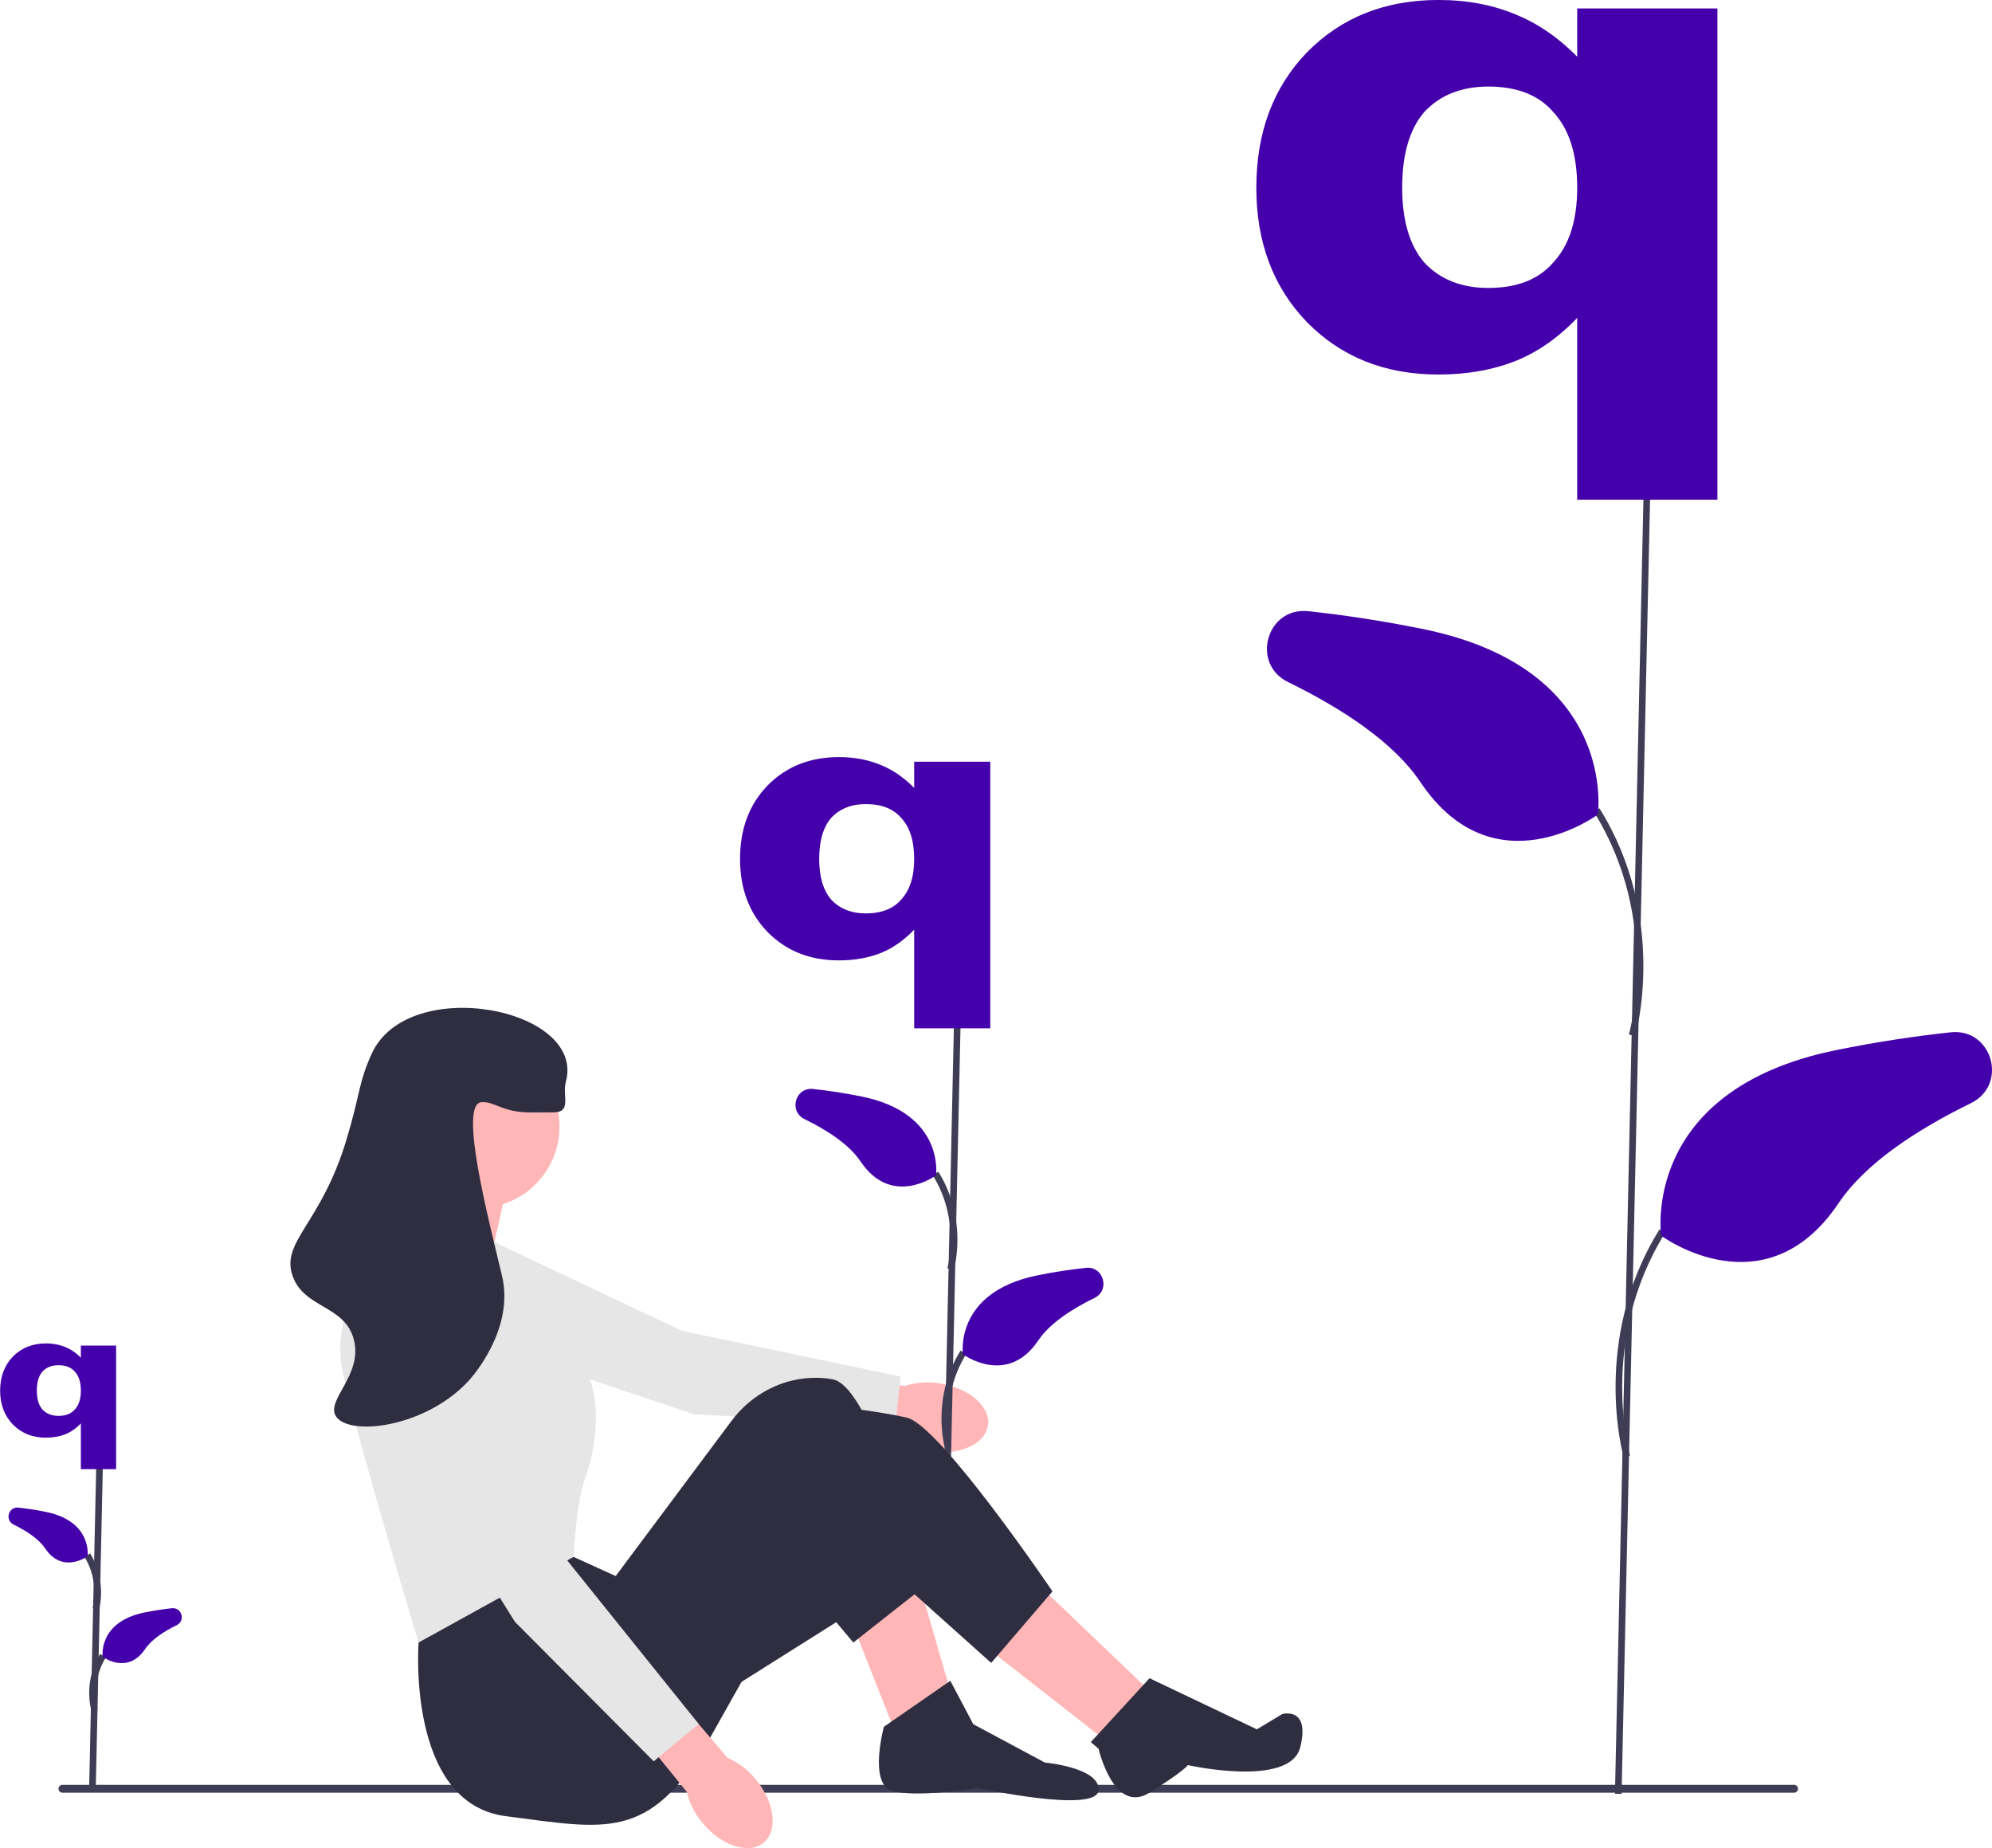 <?xml version="1.0" encoding="UTF-8" standalone="no"?>
<svg
   width="600.821"
   height="557.356"
   viewBox="0 0 600.821 557.356"
   version="1.1"
   id="svg80"
   sodipodi:docname="qatent-values.svg"
   inkscape:version="1.1.2 (0a00cf5339, 2022-02-04)"
   xmlns:inkscape="http://www.inkscape.org/namespaces/inkscape"
   xmlns:sodipodi="http://sodipodi.sourceforge.net/DTD/sodipodi-0.dtd"
   xmlns="http://www.w3.org/2000/svg"
   xmlns:svg="http://www.w3.org/2000/svg">
  <defs
     id="defs84" />
  <sodipodi:namedview
     id="namedview82"
     pagecolor="#ffffff"
     bordercolor="#666666"
     borderopacity="1.0"
     inkscape:pageshadow="2"
     inkscape:pageopacity="0.0"
     inkscape:pagecheckerboard="0"
     showgrid="false"
     inkscape:snap-global="false"
     fit-margin-top="0"
     fit-margin-left="0"
     fit-margin-right="0"
     fit-margin-bottom="0"
     inkscape:zoom="0.53078798"
     inkscape:cx="-170.50122"
     inkscape:cy="475.70783"
     inkscape:window-width="2432"
     inkscape:window-height="1399"
     inkscape:window-x="0"
     inkscape:window-y="0"
     inkscape:window-maximized="1"
     inkscape:current-layer="svg80" />
  <path
     id="uuid-207e1ec5-f316-41d7-bdda-8b0dd0a2bd60-371"
     d="m 283.446,417.219 c 8.897,1.364 15.405,7.059 14.536,12.721 -0.869,5.662 -8.784,9.145 -17.684,7.779 -3.563,-0.497 -6.954,-1.839 -9.892,-3.915 l -37.623,-6.254 2.511,-14.872 37.538,5.312 c 3.426,-1.101 7.065,-1.366 10.614,-0.772 z"
     fill="#ffb6b6" />
  <polygon
     points="330.719,453.896 329.195,439.279 395.148,425.489 462.825,393.508 479.501,395.005 464.912,425.961 391.575,450.649 "
     fill="#e6e6e6"
     id="polygon3"
     transform="matrix(-1,0,0,1,600.821,-24.142)" />
  <rect
     x="-296.376"
     y="299.697"
     width="2.001"
     height="173.776"
     transform="matrix(-1,-0.022,-0.022,1,0,0)"
     fill="#3f3d56"
     id="rect5" />
  <path
     d="m 287.668,383.026 c 0.181,-0.616 4.327,-15.269 -4.651,-29.671 l -1.697,1.059 c 8.49,13.618 4.47,27.907 4.429,28.051 l 1.919,0.562 z"
     fill="#3f3d56"
     id="path7" />
  <path
     d="m 282.315,354.467 c 0,0 2.729,-18.655 -22.414,-23.775 -5.238,-1.067 -10.163,-1.796 -14.677,-2.281 -5.329,-0.573 -7.407,6.721 -2.593,9.077 6.971,3.412 13.529,7.711 16.947,12.802 9.427,14.04 22.738,4.178 22.738,4.178 z"
     fill="#4400aa"
     id="path9" />
  <path
     d="m 285.081,436.973 1.919,-0.562 c -0.042,-0.144 -4.061,-14.433 4.429,-28.051 l -1.697,-1.059 c -8.978,14.402 -4.832,29.055 -4.651,29.671 z"
     fill="#3f3d56"
     id="path11" />
  <path
     d="m 290.434,408.414 c 0,0 -2.729,-18.655 22.414,-23.775 5.238,-1.067 10.163,-1.796 14.677,-2.281 5.329,-0.573 7.407,6.721 2.593,9.077 -6.971,3.412 -13.529,7.711 -16.947,12.802 -9.427,14.04 -22.738,4.178 -22.738,4.178 z"
     fill="#4400aa"
     id="path13" />
  <path
     d="m 542.312,539.455 c 0,0.66 -0.53,1.19 -1.19,1.19 H 18.832 c -0.66,0 -1.19,-0.53 -1.19,-1.19 0,-0.66 0.53,-1.19 1.19,-1.19 H 541.122 c 0.66,0 1.19,0.53 1.19,1.19 z"
     fill="#3f3d56"
     id="path21" />
  <polygon
     points="324.208,499.449 344.239,512.546 331.142,545.675 314.192,534.118 "
     fill="#ffb6b6"
     id="polygon23"
     transform="matrix(-1,0,0,1,600.821,-24.142)" />
  <polygon
     points="304.177,520.25 289.538,500.219 254.869,533.348 268.737,547.986 "
     fill="#ffb6b6"
     id="polygon25"
     transform="matrix(-1,0,0,1,600.821,-24.142)" />
  <polygon
     points="447.477,380.032 452.87,403.915 485.998,392.359 485.613,389.662 476.753,372.328 "
     fill="#ffb6b6"
     id="polygon27"
     transform="matrix(-1,0,0,1,600.821,-24.142)" />
  <path
     d="m 127.15,483.781 -0.9,11.572 c 0,0 -3.722,48.522 26.325,52.374 30.047,3.852 43.144,7.704 60.864,-22.342 l 27.735,-49.308 16.2,19.276 21.551,-16.965 c 0,0 -15.409,-60.094 -27.735,-62.405 -1.541,-0.289 -3.082,-0.433 -4.599,-0.465 -10.205,-0.213 -19.825,4.779 -25.931,12.959 l -34.957,46.829 -12.712,-5.778 -45.841,14.253 z"
     fill="#2f2e41"
     id="path29" />
  <path
     d="m 293.563,519.991 -6.934,-13.097 -20.031,13.868 c 0,0 -4.623,16.949 2.311,19.261 6.934,2.311 26.195,-0.77 26.195,-0.77 0,0 35.44,7.704 36.21,0.77 0.77,-6.934 -16.179,-8.475 -16.179,-8.475 z"
     fill="#2f2e41"
     id="path31" />
  <path
     d="m 218.061,510.746 53.545,-33.738 27.35,24.493 18.49,-21.572 c 0,0 -33.899,-50.078 -43.915,-52.389 -10.016,-2.311 -26.195,-3.852 -26.195,-3.852 l -49.308,45.455 20.031,41.603 z"
     fill="#2f2e41"
     id="path33" />
  <path
     d="m 346.723,506.124 -17.72,19.261 2.337,1.999 c 0,0 4.597,20.022 15.383,13.249 10.786,-6.773 11.556,-8.314 11.556,-8.314 0,0 30.817,6.934 33.899,-5.393 3.082,-12.327 -5.393,-10.016 -5.393,-10.016 l -7.695,4.623 -32.367,-15.409 z"
     fill="#2f2e41"
     id="path35" />
  <circle
     cx="-144.1"
     cy="339.711"
     r="24.654"
     fill="#ffb6b6"
     id="circle37"
     transform="scale(-1,1)" />
  <path
     d="m 149.878,374.765 -35.44,-10.786 c 0,0 -13.868,32.358 -11.556,46.996 2.311,14.638 23.368,84.377 23.368,84.377 l 46.741,-25.825 c 0,0 0.77,-15.409 3.082,-22.342 2.311,-6.934 9.63,-28.121 -6.549,-45.841 -16.179,-17.72 -19.646,-26.58 -19.646,-26.58 z"
     fill="#e6e6e6"
     id="path39" />
  <rect
     x="-500.758"
     y="120.892"
     width="2"
     height="409.099"
     transform="matrix(-1,-0.022,-0.022,1,0,0)"
     fill="#3f3d56"
     id="rect41" />
  <path
     d="m 493.223,312.518 c 0.103,-0.35 10.018,-35.358 -10.799,-68.751 l -1.697,1.058 c 20.348,32.642 10.678,66.789 10.578,67.131 l 1.919,0.562 z"
     fill="#3f3d56"
     id="path43" />
  <path
     d="m 481.921,245.667 c 0,0 6.425,-43.917 -52.767,-55.97 -12.332,-2.511 -23.925,-4.227 -34.552,-5.371 -12.544,-1.35 -17.437,15.822 -6.105,21.368 16.411,8.032 31.849,18.153 39.896,30.137 22.192,33.053 53.528,9.835 53.528,9.835 z"
     fill="#4400aa"
     id="path45" />
  <path
     d="m 489.732,439.518 1.919,-0.562 c -0.1,-0.341 -9.751,-34.521 10.578,-67.131 l -1.697,-1.059 c -20.817,33.394 -10.902,68.402 -10.799,68.752 z"
     fill="#3f3d56"
     id="path47" />
  <path
     d="m 501.034,372.667 c 0,0 -6.425,-43.917 52.767,-55.97 12.332,-2.511 23.925,-4.227 34.552,-5.371 12.544,-1.35 17.437,15.822 6.105,21.368 -16.411,8.032 -31.849,18.153 -39.896,30.137 -22.192,33.053 -53.528,9.835 -53.528,9.835 z"
     fill="#4400aa"
     id="path49" />
  <rect
     x="-40.731"
     y="441.365"
     width="2"
     height="97.749"
     transform="matrix(-1,-0.022,-0.022,1,0,0)"
     fill="#3f3d56"
     id="rect57" />
  <path
     d="m 29.842,485.513 c 0.104,-0.354 2.488,-8.779 -2.665,-17.045 l -1.697,1.059 c 4.665,7.482 2.465,15.347 2.443,15.425 l 1.919,0.562 z"
     fill="#3f3d56"
     id="path59" />
  <path
     d="m 26.412,469.325 c 0,0 1.535,-10.493 -12.608,-13.373 -2.947,-0.6 -5.717,-1.01 -8.256,-1.283 -2.997,-0.323 -4.166,3.78 -1.459,5.106 3.921,1.919 7.61,4.337 9.533,7.201 5.303,7.898 12.79,2.35 12.79,2.35 z"
     fill="#4400aa"
     id="path61" />
  <path
     d="m 27.548,515.858 1.919,-0.562 c -0.022,-0.078 -2.222,-7.941 2.443,-15.424 l -1.697,-1.059 c -5.153,8.266 -2.769,16.689 -2.665,17.044 z"
     fill="#3f3d56"
     id="path63" />
  <path
     d="m 30.978,499.67 c 0,0 -1.535,-10.493 12.608,-13.373 2.947,-0.6 5.717,-1.01 8.256,-1.283 2.997,-0.323 4.166,3.78 1.459,5.106 -3.921,1.919 -7.61,4.337 -9.533,7.201 -5.303,7.898 -12.79,2.35 -12.79,2.35 z"
     fill="#4400aa"
     id="path65" />
  <g
     id="g76"
     transform="matrix(-1,0,0,1,600.821,-24.142)">
    <path
       id="uuid-fcc96ddd-8a9b-4008-9e3e-ba4d42e134c9-372"
       d="m 372.943,560.684 c -5.768,6.91 -6.877,15.487 -2.479,19.157 4.398,3.67 12.637,1.043 18.406,-5.87 2.342,-2.73 3.997,-5.981 4.825,-9.481 l 24.068,-29.586 -11.724,-9.488 -24.628,28.823 c -3.297,1.441 -6.201,3.651 -8.468,6.445 z"
       fill="#ffb6b6" />
    <polygon
       points="403.652,555.323 390.087,544.068 432.297,491.549 464.291,423.879 478.127,414.451 486.504,447.631 445.506,513.259 "
       fill="#e6e6e6"
       id="polygon74" />
  </g>
  <path
     d="m 166.827,335.473 c -6.323,-0.015 -6.682,0.027 -7.704,0 -7.842,-0.207 -9.893,-3.292 -13.868,-3.082 -7.095,0.376 2.269,35.945 6.163,52.389 3.819,16.127 -9.088,30.579 -10.016,31.588 -13.101,14.248 -36.114,16.854 -40.062,10.786 -3.196,-4.911 8.131,-12.379 5.393,-23.113 -2.677,-10.493 -15.036,-9.376 -18.49,-19.261 -3.618,-10.352 8.54,-15.573 16.179,-40.833 4.387,-14.507 3.611,-17.21 7.704,-26.195 10.942,-24.016 64.574,-13.791 58.553,8.475 -1.165,4.307 1.935,9.259 -3.852,9.245 z"
     fill="#2f2e41"
     id="path78" />
  <g
     id="s1"
     style="fill:#4400aa;fill-opacity:1;stroke:#4400aa"
     transform="matrix(2.703,0,0,2.703,86.744,-398.91)">
    <path
       transform="scale(1.05)"
       style="fill-rule:nonzero;stroke-width:0.5px;shape-rendering:geometricPrecision"
       d="m 127.6,149.5 q -4.4,0 -7,2.8 -2.4,2.8 -2.4,8.2 0,5.3 2.4,8.1 2.6,2.8 7,2.8 4.7,0 7.1,-2.8 2.6,-2.8 2.6,-8.1 0,-5.4 -2.6,-8.2 -2.4,-2.8 -7.1,-2.8 z m 9.7,24.2 q -3.1,3.4 -6.7,4.9 -3.7,1.5 -8.3,1.5 -8.4,0 -13.8,-5.5 -5.3,-5.5 -5.3,-14.1 0,-8.7 5.3,-14.2 5.4,-5.5 13.8,-5.5 4.6,0 8.3,1.6 3.6,1.5 6.7,4.8 v -5.5 h 14.4 v 51.7 h -14.4 z"
       id="path1050" />
  </g>
  <g
     id="g1160"
     style="fill:#4400aa;fill-opacity:1;stroke:#4400aa"
     transform="matrix(1.467,0,0,1.467,64.629,11.832)">
    <path
       transform="scale(1.05)"
       style="fill-rule:nonzero;stroke-width:0.5px;shape-rendering:geometricPrecision"
       d="m 127.6,149.5 q -4.4,0 -7,2.8 -2.4,2.8 -2.4,8.2 0,5.3 2.4,8.1 2.6,2.8 7,2.8 4.7,0 7.1,-2.8 2.6,-2.8 2.6,-8.1 0,-5.4 -2.6,-8.2 -2.4,-2.8 -7.1,-2.8 z m 9.7,24.2 q -3.1,3.4 -6.7,4.9 -3.7,1.5 -8.3,1.5 -8.4,0 -13.8,-5.5 -5.3,-5.5 -5.3,-14.1 0,-8.7 5.3,-14.2 5.4,-5.5 13.8,-5.5 4.6,0 8.3,1.6 3.6,1.5 6.7,4.8 v -5.5 h 14.4 v 51.7 h -14.4 z"
       id="path1158" />
  </g>
  <g
     id="g1251"
     style="fill:#4400aa;fill-opacity:1;stroke:#4400aa"
     transform="matrix(0.68,0,0,0.68,-73.464,304.8)">
    <path
       transform="scale(1.05)"
       style="fill-rule:nonzero;stroke-width:0.5px;shape-rendering:geometricPrecision"
       d="m 127.6,149.5 q -4.4,0 -7,2.8 -2.4,2.8 -2.4,8.2 0,5.3 2.4,8.1 2.6,2.8 7,2.8 4.7,0 7.1,-2.8 2.6,-2.8 2.6,-8.1 0,-5.4 -2.6,-8.2 -2.4,-2.8 -7.1,-2.8 z m 9.7,24.2 q -3.1,3.4 -6.7,4.9 -3.7,1.5 -8.3,1.5 -8.4,0 -13.8,-5.5 -5.3,-5.5 -5.3,-14.1 0,-8.7 5.3,-14.2 5.4,-5.5 13.8,-5.5 4.6,0 8.3,1.6 3.6,1.5 6.7,4.8 v -5.5 h 14.4 v 51.7 h -14.4 z"
       id="path1249" />
  </g>
</svg>

